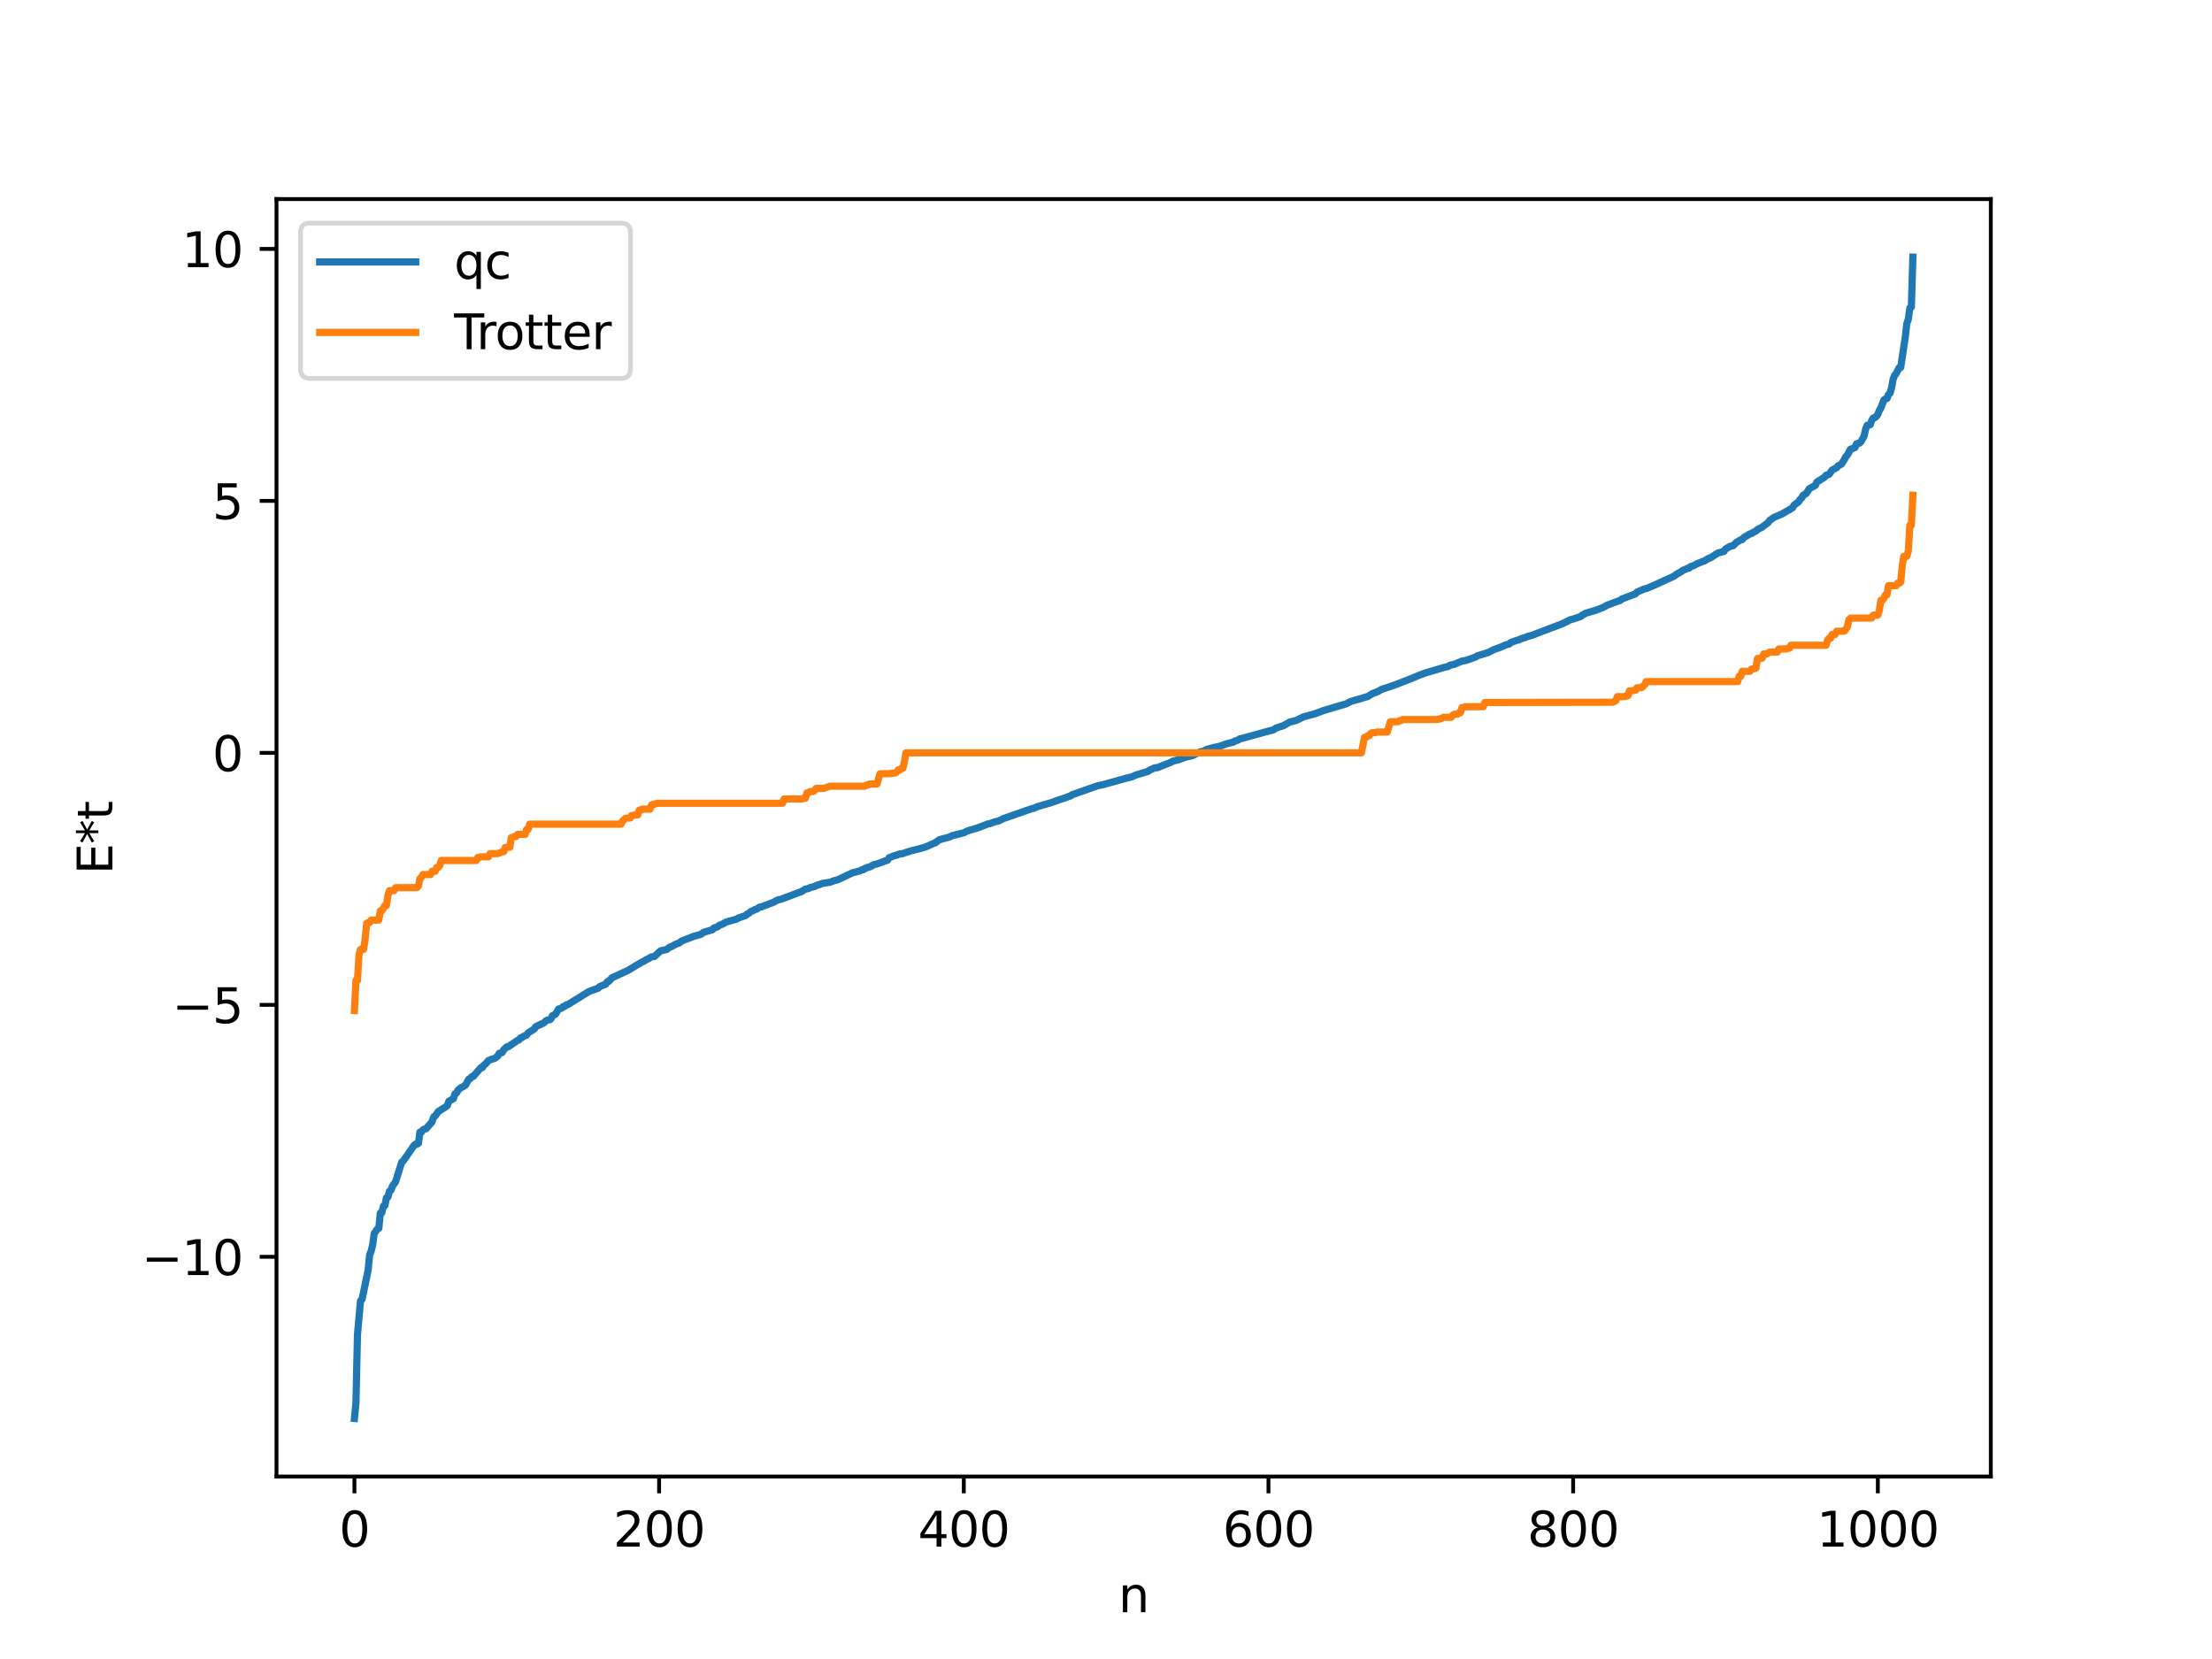 <?xml version="1.0" encoding="utf-8" standalone="no"?>
<!DOCTYPE svg PUBLIC "-//W3C//DTD SVG 1.1//EN"
  "http://www.w3.org/Graphics/SVG/1.1/DTD/svg11.dtd">
<svg xmlns:xlink="http://www.w3.org/1999/xlink" width="460.8pt" height="345.6pt" viewBox="0 0 460.8 345.6" xmlns="http://www.w3.org/2000/svg" version="1.1">
 <defs>
  <style type="text/css">*{stroke-linejoin: round; stroke-linecap: butt}</style>
 </defs>
 <g id="figure_1">
  <g id="patch_1">
   <path d="M 0 345.6 
L 460.8 345.6 
L 460.8 0 
L 0 0 
z
" style="fill: #ffffff"/>
  </g>
  <g id="axes_1">
   <g id="patch_2">
    <path d="M 57.6 307.584 
L 414.72 307.584 
L 414.72 41.472 
L 57.6 41.472 
z
" style="fill: #ffffff"/>
   </g>
   <g id="matplotlib.axis_1">
    <g id="xtick_1">
     <g id="line2d_1">
      <defs>
       <path id="m843dc18464" d="M 0 0 
L 0 3.5 
" style="stroke: #000000; stroke-width: 0.8"/>
      </defs>
      <g>
       <use xlink:href="#m843dc18464" x="73.833" y="307.584" style="stroke: #000000; stroke-width: 0.8"/>
      </g>
     </g>
     <g id="text_1">
      <!-- 0 -->
      <g transform="translate(70.651 322.182) scale(0.1 -0.1)">
       <defs>
        <path id="DejaVuSans-30" d="M 2034 4250 
Q 1547 4250 1301 3770 
Q 1056 3291 1056 2328 
Q 1056 1369 1301 889 
Q 1547 409 2034 409 
Q 2525 409 2770 889 
Q 3016 1369 3016 2328 
Q 3016 3291 2770 3770 
Q 2525 4250 2034 4250 
z
M 2034 4750 
Q 2819 4750 3233 4129 
Q 3647 3509 3647 2328 
Q 3647 1150 3233 529 
Q 2819 -91 2034 -91 
Q 1250 -91 836 529 
Q 422 1150 422 2328 
Q 422 3509 836 4129 
Q 1250 4750 2034 4750 
z
" transform="scale(0.016)"/>
       </defs>
       <use xlink:href="#DejaVuSans-30"/>
      </g>
     </g>
    </g>
    <g id="xtick_2">
     <g id="line2d_2">
      <g>
       <use xlink:href="#m843dc18464" x="137.304" y="307.584" style="stroke: #000000; stroke-width: 0.8"/>
      </g>
     </g>
     <g id="text_2">
      <!-- 200 -->
      <g transform="translate(127.76 322.182) scale(0.1 -0.1)">
       <defs>
        <path id="DejaVuSans-32" d="M 1228 531 
L 3431 531 
L 3431 0 
L 469 0 
L 469 531 
Q 828 903 1448 1529 
Q 2069 2156 2228 2338 
Q 2531 2678 2651 2914 
Q 2772 3150 2772 3378 
Q 2772 3750 2511 3984 
Q 2250 4219 1831 4219 
Q 1534 4219 1204 4116 
Q 875 4013 500 3803 
L 500 4441 
Q 881 4594 1212 4672 
Q 1544 4750 1819 4750 
Q 2544 4750 2975 4387 
Q 3406 4025 3406 3419 
Q 3406 3131 3298 2873 
Q 3191 2616 2906 2266 
Q 2828 2175 2409 1742 
Q 1991 1309 1228 531 
z
" transform="scale(0.016)"/>
       </defs>
       <use xlink:href="#DejaVuSans-32"/>
       <use xlink:href="#DejaVuSans-30" x="63.623"/>
       <use xlink:href="#DejaVuSans-30" x="127.246"/>
      </g>
     </g>
    </g>
    <g id="xtick_3">
     <g id="line2d_3">
      <g>
       <use xlink:href="#m843dc18464" x="200.775" y="307.584" style="stroke: #000000; stroke-width: 0.8"/>
      </g>
     </g>
     <g id="text_3">
      <!-- 400 -->
      <g transform="translate(191.231 322.182) scale(0.1 -0.1)">
       <defs>
        <path id="DejaVuSans-34" d="M 2419 4116 
L 825 1625 
L 2419 1625 
L 2419 4116 
z
M 2253 4666 
L 3047 4666 
L 3047 1625 
L 3713 1625 
L 3713 1100 
L 3047 1100 
L 3047 0 
L 2419 0 
L 2419 1100 
L 313 1100 
L 313 1709 
L 2253 4666 
z
" transform="scale(0.016)"/>
       </defs>
       <use xlink:href="#DejaVuSans-34"/>
       <use xlink:href="#DejaVuSans-30" x="63.623"/>
       <use xlink:href="#DejaVuSans-30" x="127.246"/>
      </g>
     </g>
    </g>
    <g id="xtick_4">
     <g id="line2d_4">
      <g>
       <use xlink:href="#m843dc18464" x="264.246" y="307.584" style="stroke: #000000; stroke-width: 0.8"/>
      </g>
     </g>
     <g id="text_4">
      <!-- 600 -->
      <g transform="translate(254.702 322.182) scale(0.1 -0.1)">
       <defs>
        <path id="DejaVuSans-36" d="M 2113 2584 
Q 1688 2584 1439 2293 
Q 1191 2003 1191 1497 
Q 1191 994 1439 701 
Q 1688 409 2113 409 
Q 2538 409 2786 701 
Q 3034 994 3034 1497 
Q 3034 2003 2786 2293 
Q 2538 2584 2113 2584 
z
M 3366 4563 
L 3366 3988 
Q 3128 4100 2886 4159 
Q 2644 4219 2406 4219 
Q 1781 4219 1451 3797 
Q 1122 3375 1075 2522 
Q 1259 2794 1537 2939 
Q 1816 3084 2150 3084 
Q 2853 3084 3261 2657 
Q 3669 2231 3669 1497 
Q 3669 778 3244 343 
Q 2819 -91 2113 -91 
Q 1303 -91 875 529 
Q 447 1150 447 2328 
Q 447 3434 972 4092 
Q 1497 4750 2381 4750 
Q 2619 4750 2861 4703 
Q 3103 4656 3366 4563 
z
" transform="scale(0.016)"/>
       </defs>
       <use xlink:href="#DejaVuSans-36"/>
       <use xlink:href="#DejaVuSans-30" x="63.623"/>
       <use xlink:href="#DejaVuSans-30" x="127.246"/>
      </g>
     </g>
    </g>
    <g id="xtick_5">
     <g id="line2d_5">
      <g>
       <use xlink:href="#m843dc18464" x="327.717" y="307.584" style="stroke: #000000; stroke-width: 0.8"/>
      </g>
     </g>
     <g id="text_5">
      <!-- 800 -->
      <g transform="translate(318.173 322.182) scale(0.1 -0.1)">
       <defs>
        <path id="DejaVuSans-38" d="M 2034 2216 
Q 1584 2216 1326 1975 
Q 1069 1734 1069 1313 
Q 1069 891 1326 650 
Q 1584 409 2034 409 
Q 2484 409 2743 651 
Q 3003 894 3003 1313 
Q 3003 1734 2745 1975 
Q 2488 2216 2034 2216 
z
M 1403 2484 
Q 997 2584 770 2862 
Q 544 3141 544 3541 
Q 544 4100 942 4425 
Q 1341 4750 2034 4750 
Q 2731 4750 3128 4425 
Q 3525 4100 3525 3541 
Q 3525 3141 3298 2862 
Q 3072 2584 2669 2484 
Q 3125 2378 3379 2068 
Q 3634 1759 3634 1313 
Q 3634 634 3220 271 
Q 2806 -91 2034 -91 
Q 1263 -91 848 271 
Q 434 634 434 1313 
Q 434 1759 690 2068 
Q 947 2378 1403 2484 
z
M 1172 3481 
Q 1172 3119 1398 2916 
Q 1625 2713 2034 2713 
Q 2441 2713 2670 2916 
Q 2900 3119 2900 3481 
Q 2900 3844 2670 4047 
Q 2441 4250 2034 4250 
Q 1625 4250 1398 4047 
Q 1172 3844 1172 3481 
z
" transform="scale(0.016)"/>
       </defs>
       <use xlink:href="#DejaVuSans-38"/>
       <use xlink:href="#DejaVuSans-30" x="63.623"/>
       <use xlink:href="#DejaVuSans-30" x="127.246"/>
      </g>
     </g>
    </g>
    <g id="xtick_6">
     <g id="line2d_6">
      <g>
       <use xlink:href="#m843dc18464" x="391.188" y="307.584" style="stroke: #000000; stroke-width: 0.8"/>
      </g>
     </g>
     <g id="text_6">
      <!-- 1000 -->
      <g transform="translate(378.463 322.182) scale(0.1 -0.1)">
       <defs>
        <path id="DejaVuSans-31" d="M 794 531 
L 1825 531 
L 1825 4091 
L 703 3866 
L 703 4441 
L 1819 4666 
L 2450 4666 
L 2450 531 
L 3481 531 
L 3481 0 
L 794 0 
L 794 531 
z
" transform="scale(0.016)"/>
       </defs>
       <use xlink:href="#DejaVuSans-31"/>
       <use xlink:href="#DejaVuSans-30" x="63.623"/>
       <use xlink:href="#DejaVuSans-30" x="127.246"/>
       <use xlink:href="#DejaVuSans-30" x="190.869"/>
      </g>
     </g>
    </g>
    <g id="text_7">
     <!-- n -->
     <g transform="translate(232.991 335.861) scale(0.1 -0.1)">
      <defs>
       <path id="DejaVuSans-6e" d="M 3513 2113 
L 3513 0 
L 2938 0 
L 2938 2094 
Q 2938 2591 2744 2837 
Q 2550 3084 2163 3084 
Q 1697 3084 1428 2787 
Q 1159 2491 1159 1978 
L 1159 0 
L 581 0 
L 581 3500 
L 1159 3500 
L 1159 2956 
Q 1366 3272 1645 3428 
Q 1925 3584 2291 3584 
Q 2894 3584 3203 3211 
Q 3513 2838 3513 2113 
z
" transform="scale(0.016)"/>
      </defs>
      <use xlink:href="#DejaVuSans-6e"/>
     </g>
    </g>
   </g>
   <g id="matplotlib.axis_2">
    <g id="ytick_1">
     <g id="line2d_7">
      <defs>
       <path id="m2c5422c7de" d="M 0 0 
L -3.5 0 
" style="stroke: #000000; stroke-width: 0.8"/>
      </defs>
      <g>
       <use xlink:href="#m2c5422c7de" x="57.6" y="261.818" style="stroke: #000000; stroke-width: 0.8"/>
      </g>
     </g>
     <g id="text_8">
      <!-- −10 -->
      <g transform="translate(29.495 265.617) scale(0.1 -0.1)">
       <defs>
        <path id="DejaVuSans-2212" d="M 678 2272 
L 4684 2272 
L 4684 1741 
L 678 1741 
L 678 2272 
z
" transform="scale(0.016)"/>
       </defs>
       <use xlink:href="#DejaVuSans-2212"/>
       <use xlink:href="#DejaVuSans-31" x="83.789"/>
       <use xlink:href="#DejaVuSans-30" x="147.412"/>
      </g>
     </g>
    </g>
    <g id="ytick_2">
     <g id="line2d_8">
      <g>
       <use xlink:href="#m2c5422c7de" x="57.6" y="209.327" style="stroke: #000000; stroke-width: 0.8"/>
      </g>
     </g>
     <g id="text_9">
      <!-- −5 -->
      <g transform="translate(35.858 213.127) scale(0.1 -0.1)">
       <defs>
        <path id="DejaVuSans-35" d="M 691 4666 
L 3169 4666 
L 3169 4134 
L 1269 4134 
L 1269 2991 
Q 1406 3038 1543 3061 
Q 1681 3084 1819 3084 
Q 2600 3084 3056 2656 
Q 3513 2228 3513 1497 
Q 3513 744 3044 326 
Q 2575 -91 1722 -91 
Q 1428 -91 1123 -41 
Q 819 9 494 109 
L 494 744 
Q 775 591 1075 516 
Q 1375 441 1709 441 
Q 2250 441 2565 725 
Q 2881 1009 2881 1497 
Q 2881 1984 2565 2268 
Q 2250 2553 1709 2553 
Q 1456 2553 1204 2497 
Q 953 2441 691 2322 
L 691 4666 
z
" transform="scale(0.016)"/>
       </defs>
       <use xlink:href="#DejaVuSans-2212"/>
       <use xlink:href="#DejaVuSans-35" x="83.789"/>
      </g>
     </g>
    </g>
    <g id="ytick_3">
     <g id="line2d_9">
      <g>
       <use xlink:href="#m2c5422c7de" x="57.6" y="156.837" style="stroke: #000000; stroke-width: 0.8"/>
      </g>
     </g>
     <g id="text_10">
      <!-- 0 -->
      <g transform="translate(44.237 160.636) scale(0.1 -0.1)">
       <use xlink:href="#DejaVuSans-30"/>
      </g>
     </g>
    </g>
    <g id="ytick_4">
     <g id="line2d_10">
      <g>
       <use xlink:href="#m2c5422c7de" x="57.6" y="104.346" style="stroke: #000000; stroke-width: 0.8"/>
      </g>
     </g>
     <g id="text_11">
      <!-- 5 -->
      <g transform="translate(44.237 108.146) scale(0.1 -0.1)">
       <use xlink:href="#DejaVuSans-35"/>
      </g>
     </g>
    </g>
    <g id="ytick_5">
     <g id="line2d_11">
      <g>
       <use xlink:href="#m2c5422c7de" x="57.6" y="51.856" style="stroke: #000000; stroke-width: 0.8"/>
      </g>
     </g>
     <g id="text_12">
      <!-- 10 -->
      <g transform="translate(37.875 55.655) scale(0.1 -0.1)">
       <use xlink:href="#DejaVuSans-31"/>
       <use xlink:href="#DejaVuSans-30" x="63.623"/>
      </g>
     </g>
    </g>
    <g id="text_13">
     <!-- E*t -->
     <g transform="translate(23.416 182.148) rotate(-90) scale(0.1 -0.1)">
      <defs>
       <path id="DejaVuSans-45" d="M 628 4666 
L 3578 4666 
L 3578 4134 
L 1259 4134 
L 1259 2753 
L 3481 2753 
L 3481 2222 
L 1259 2222 
L 1259 531 
L 3634 531 
L 3634 0 
L 628 0 
L 628 4666 
z
" transform="scale(0.016)"/>
       <path id="DejaVuSans-2a" d="M 3009 3897 
L 1888 3291 
L 3009 2681 
L 2828 2375 
L 1778 3009 
L 1778 1831 
L 1422 1831 
L 1422 3009 
L 372 2375 
L 191 2681 
L 1313 3291 
L 191 3897 
L 372 4206 
L 1422 3572 
L 1422 4750 
L 1778 4750 
L 1778 3572 
L 2828 4206 
L 3009 3897 
z
" transform="scale(0.016)"/>
       <path id="DejaVuSans-74" d="M 1172 4494 
L 1172 3500 
L 2356 3500 
L 2356 3053 
L 1172 3053 
L 1172 1153 
Q 1172 725 1289 603 
Q 1406 481 1766 481 
L 2356 481 
L 2356 0 
L 1766 0 
Q 1100 0 847 248 
Q 594 497 594 1153 
L 594 3053 
L 172 3053 
L 172 3500 
L 594 3500 
L 594 4494 
L 1172 4494 
z
" transform="scale(0.016)"/>
      </defs>
      <use xlink:href="#DejaVuSans-45"/>
      <use xlink:href="#DejaVuSans-2a" x="63.184"/>
      <use xlink:href="#DejaVuSans-74" x="113.184"/>
     </g>
    </g>
   </g>
   <g id="line2d_12">
    <path d="M 73.833 295.488 
L 74.15 292.266 
L 74.467 278.045 
L 75.102 270.988 
L 75.42 270.677 
L 76.689 264.576 
L 77.006 261.371 
L 77.324 260.612 
L 77.641 259.278 
L 77.958 256.949 
L 78.593 256.055 
L 78.91 255.89 
L 79.228 252.721 
L 79.545 252.639 
L 79.862 251.283 
L 80.18 251.145 
L 80.497 249.521 
L 80.815 249.369 
L 81.132 248.164 
L 81.449 247.924 
L 81.767 247.082 
L 82.401 246.202 
L 83.671 242.118 
L 83.988 241.872 
L 85.258 240.043 
L 86.21 238.661 
L 86.527 238.381 
L 86.844 238.362 
L 87.162 238.16 
L 87.479 235.844 
L 87.796 235.82 
L 88.114 235.367 
L 88.431 235.191 
L 88.748 235.152 
L 90.018 233.671 
L 90.335 232.701 
L 90.653 232.479 
L 91.287 231.567 
L 92.874 230.561 
L 93.191 230.278 
L 93.509 229.395 
L 94.461 228.88 
L 94.778 227.872 
L 95.096 227.697 
L 95.413 227.104 
L 96.048 226.556 
L 96.365 226.443 
L 97 226.014 
L 97.634 224.819 
L 97.952 224.693 
L 98.269 224.301 
L 98.586 224.237 
L 100.173 222.42 
L 100.491 222.394 
L 100.808 221.896 
L 101.125 221.668 
L 101.76 220.938 
L 102.395 220.668 
L 103.029 220.494 
L 103.664 220.041 
L 103.981 219.426 
L 104.616 219.269 
L 104.934 218.687 
L 105.568 218.086 
L 105.886 218.051 
L 107.79 216.753 
L 108.107 216.628 
L 108.424 216.221 
L 108.742 216.155 
L 109.059 215.868 
L 109.694 215.654 
L 110.011 215.173 
L 111.281 214.378 
L 111.598 213.882 
L 112.867 213.273 
L 113.185 213.162 
L 113.82 212.606 
L 114.137 212.458 
L 114.454 212.452 
L 114.772 212.234 
L 115.089 211.58 
L 115.724 211.284 
L 116.358 210.192 
L 116.993 210.037 
L 117.31 209.679 
L 117.628 209.64 
L 117.945 209.336 
L 118.262 209.296 
L 122.705 206.539 
L 124.61 205.856 
L 124.927 205.518 
L 126.196 205.017 
L 126.514 204.512 
L 126.831 204.422 
L 127.466 203.702 
L 130.957 202.085 
L 132.543 201.099 
L 135.717 199.334 
L 136.352 199.236 
L 136.986 198.638 
L 137.621 198.067 
L 138.891 197.796 
L 139.525 197.28 
L 139.843 197.214 
L 140.795 196.687 
L 141.429 196.462 
L 142.064 196.001 
L 144.603 195.028 
L 145.872 194.677 
L 146.19 194.537 
L 146.507 194.249 
L 147.459 193.955 
L 148.411 193.687 
L 148.729 193.311 
L 149.363 193.117 
L 149.998 192.676 
L 150.315 192.603 
L 151.267 192.085 
L 153.489 191.458 
L 153.806 191.238 
L 155.076 190.809 
L 155.393 190.667 
L 155.71 190.372 
L 156.028 190.248 
L 156.345 189.92 
L 156.98 189.653 
L 157.297 189.445 
L 157.615 189.399 
L 158.249 188.957 
L 158.567 188.946 
L 159.201 188.689 
L 161.105 187.967 
L 162.058 187.464 
L 162.692 187.337 
L 166.5 185.89 
L 166.818 185.825 
L 167.77 185.219 
L 168.405 185.103 
L 168.722 184.905 
L 169.674 184.684 
L 170.309 184.367 
L 170.626 184.317 
L 171.261 184.044 
L 172.848 183.8 
L 173.8 183.456 
L 174.434 183.297 
L 175.069 183.018 
L 177.608 181.806 
L 179.195 181.419 
L 179.512 181.207 
L 179.829 181.18 
L 180.147 180.926 
L 180.464 180.858 
L 180.781 180.653 
L 181.099 180.635 
L 181.734 180.315 
L 182.051 180.108 
L 182.686 179.983 
L 184.272 179.397 
L 184.907 179.183 
L 185.224 178.671 
L 186.494 178.195 
L 186.811 178.158 
L 187.129 177.967 
L 188.081 177.807 
L 188.715 177.585 
L 189.667 177.272 
L 190.937 176.965 
L 192.841 176.439 
L 194.428 175.716 
L 194.745 175.625 
L 195.697 174.928 
L 197.919 174.327 
L 198.236 174.114 
L 200.775 173.482 
L 201.41 173.159 
L 202.044 172.94 
L 203.631 172.478 
L 205.853 171.623 
L 206.17 171.597 
L 207.122 171.231 
L 208.074 171.007 
L 209.026 170.526 
L 214.421 168.636 
L 215.056 168.42 
L 215.373 168.384 
L 216.008 168.068 
L 217.912 167.516 
L 218.864 167.248 
L 220.768 166.566 
L 221.72 166.27 
L 222.672 165.896 
L 222.99 165.824 
L 223.307 165.573 
L 228.067 163.895 
L 228.702 163.685 
L 229.654 163.492 
L 234.415 162.171 
L 236.001 161.762 
L 236.319 161.568 
L 236.953 161.347 
L 237.905 161.07 
L 239.175 160.693 
L 239.492 160.411 
L 239.81 160.311 
L 240.444 159.983 
L 241.079 159.925 
L 243.935 158.798 
L 244.253 158.581 
L 245.522 158.266 
L 247.109 157.69 
L 248.378 157.424 
L 249.965 156.638 
L 250.917 156.418 
L 251.234 156.159 
L 252.821 155.722 
L 254.091 155.459 
L 254.725 155.238 
L 255.36 154.992 
L 256.947 154.586 
L 257.264 154.367 
L 257.899 154.18 
L 258.216 153.941 
L 259.168 153.7 
L 264.563 152.215 
L 265.198 152.077 
L 265.833 151.666 
L 267.42 151.138 
L 268.689 150.408 
L 269.958 150.1 
L 271.545 149.334 
L 273.767 148.741 
L 275.671 148.03 
L 280.431 146.617 
L 281.383 146.127 
L 282.653 145.759 
L 283.287 145.597 
L 284.557 145.179 
L 284.874 145.139 
L 285.826 144.526 
L 287.096 144.028 
L 287.73 143.645 
L 290.586 142.681 
L 294.077 141.326 
L 295.664 140.65 
L 296.934 140.187 
L 299.79 139.347 
L 300.742 139.056 
L 301.694 138.839 
L 302.011 138.597 
L 302.963 138.384 
L 304.55 137.726 
L 305.502 137.552 
L 307.089 136.973 
L 307.406 136.871 
L 307.724 136.632 
L 309.945 135.956 
L 311.215 135.312 
L 312.484 134.872 
L 313.753 134.311 
L 314.388 134.171 
L 314.705 133.859 
L 315.975 133.389 
L 316.292 133.346 
L 316.927 133.04 
L 317.879 132.766 
L 318.196 132.584 
L 318.831 132.434 
L 319.466 132.239 
L 320.1 131.97 
L 325.496 129.922 
L 327.082 129.117 
L 327.717 128.958 
L 329.304 128.428 
L 329.621 128.125 
L 329.939 128.024 
L 330.256 127.773 
L 332.477 127.115 
L 334.064 126.499 
L 334.699 126.112 
L 335.334 125.87 
L 336.603 125.39 
L 337.555 125.061 
L 337.872 124.781 
L 340.729 123.693 
L 341.046 123.329 
L 342.633 122.649 
L 342.95 122.618 
L 344.22 122.084 
L 348.662 120.064 
L 349.297 119.599 
L 350.249 119.069 
L 350.567 118.804 
L 351.201 118.555 
L 351.519 118.393 
L 351.836 118.366 
L 352.153 118.041 
L 352.788 117.831 
L 353.423 117.492 
L 354.692 116.959 
L 355.01 116.889 
L 355.962 116.294 
L 356.279 116.237 
L 357.866 115.201 
L 359.135 114.874 
L 359.453 114.38 
L 360.405 113.802 
L 361.039 113.68 
L 361.674 113.03 
L 362.626 112.448 
L 362.943 112.404 
L 363.261 111.982 
L 364.53 111.217 
L 364.848 111.154 
L 365.482 110.748 
L 365.8 110.643 
L 366.117 110.302 
L 367.069 109.828 
L 367.704 109.337 
L 368.339 108.864 
L 368.656 108.402 
L 369.608 107.755 
L 371.195 107.078 
L 373.416 105.796 
L 373.734 105.222 
L 374.686 104.538 
L 375.003 104.004 
L 375.32 103.749 
L 375.638 103.153 
L 376.272 102.811 
L 376.907 101.806 
L 378.177 101.096 
L 378.494 100.417 
L 380.081 99.412 
L 380.398 99.008 
L 381.033 98.819 
L 381.667 97.919 
L 382.62 97.417 
L 382.937 97.013 
L 383.572 96.711 
L 384.206 95.747 
L 384.524 95.091 
L 384.841 94.819 
L 385.476 93.593 
L 386.428 93.236 
L 386.745 92.455 
L 387.38 92.294 
L 387.697 91.991 
L 388.332 90.829 
L 388.649 89.364 
L 388.967 88.591 
L 389.601 88.473 
L 389.919 87.58 
L 390.236 87.069 
L 390.553 87.01 
L 390.871 86.761 
L 391.188 86.313 
L 391.505 85.497 
L 391.823 84.992 
L 392.458 83.308 
L 392.775 83.081 
L 393.092 83.015 
L 393.41 82.188 
L 393.727 81.906 
L 394.044 80.795 
L 394.362 79.045 
L 394.679 78.186 
L 394.996 77.84 
L 395.631 76.6 
L 395.948 76.559 
L 396.9 70.235 
L 397.218 67.429 
L 397.535 66.506 
L 397.853 64.173 
L 398.17 63.955 
L 398.487 53.568 
L 398.487 53.568 
" clip-path="url(#p86b527286e)" style="fill: none; stroke: #1f77b4; stroke-width: 1.5; stroke-linecap: square"/>
   </g>
   <g id="line2d_13">
    <path d="M 73.833 210.507 
L 74.15 204.245 
L 74.467 204.245 
L 74.785 198.891 
L 75.102 197.779 
L 75.737 197.779 
L 76.054 195.776 
L 76.372 192.395 
L 76.689 192.187 
L 77.006 192.187 
L 77.324 191.664 
L 78.91 191.664 
L 79.228 189.757 
L 79.545 189.757 
L 80.18 188.639 
L 80.497 188.639 
L 80.815 186.53 
L 81.132 185.537 
L 82.084 185.52 
L 82.401 184.932 
L 86.844 184.899 
L 87.162 184.577 
L 87.479 183.049 
L 87.796 182.711 
L 88.114 182.182 
L 89.7 182.182 
L 90.018 181.505 
L 90.653 181.505 
L 90.97 180.72 
L 91.287 180.72 
L 91.605 180.311 
L 91.922 179.258 
L 99.221 179.258 
L 99.539 178.631 
L 99.856 178.631 
L 100.173 178.483 
L 101.76 178.483 
L 102.077 177.833 
L 103.664 177.833 
L 104.616 177.433 
L 104.934 177.433 
L 105.251 176.542 
L 106.203 176.497 
L 106.52 174.485 
L 107.155 174.286 
L 107.472 174.286 
L 107.79 173.823 
L 109.377 173.823 
L 109.694 172.807 
L 110.011 172.807 
L 110.329 171.683 
L 129.37 171.683 
L 129.687 171.045 
L 130.322 170.445 
L 131.274 170.407 
L 131.591 169.885 
L 131.909 169.885 
L 132.226 169.765 
L 132.861 169.765 
L 133.178 168.76 
L 133.496 168.76 
L 133.813 168.55 
L 135.4 168.55 
L 135.717 167.693 
L 136.986 167.335 
L 163.01 167.335 
L 163.327 166.445 
L 167.135 166.445 
L 167.453 166.283 
L 167.77 166.283 
L 168.087 165.182 
L 168.405 165.182 
L 168.722 164.888 
L 169.357 164.888 
L 169.674 164.699 
L 169.991 164.244 
L 171.578 164.244 
L 172.848 163.788 
L 180.147 163.788 
L 180.464 163.554 
L 180.781 163.554 
L 181.099 163.325 
L 182.686 163.325 
L 183.32 161.185 
L 185.542 161.166 
L 185.859 161.042 
L 186.494 161.042 
L 186.811 160.854 
L 187.129 160.384 
L 187.446 160.384 
L 187.763 160.065 
L 188.081 160.065 
L 188.398 158.734 
L 188.715 156.837 
L 283.605 156.837 
L 284.239 153.609 
L 284.557 153.609 
L 284.874 153.29 
L 285.191 153.29 
L 285.509 152.82 
L 285.826 152.632 
L 286.461 152.632 
L 286.778 152.508 
L 289 152.489 
L 289.634 150.349 
L 291.221 150.349 
L 291.539 150.119 
L 291.856 150.119 
L 292.173 149.886 
L 299.472 149.886 
L 299.79 149.75 
L 300.107 149.75 
L 300.742 149.429 
L 302.329 149.429 
L 302.646 148.975 
L 302.963 148.786 
L 303.598 148.786 
L 303.915 148.492 
L 304.233 148.492 
L 304.55 147.391 
L 304.867 147.391 
L 305.185 147.228 
L 308.993 147.228 
L 309.31 146.339 
L 335.968 146.29 
L 336.603 145.981 
L 336.92 145.124 
L 338.507 145.124 
L 338.824 144.913 
L 339.142 144.913 
L 339.459 143.908 
L 340.094 143.908 
L 340.411 143.789 
L 340.729 143.789 
L 341.046 143.267 
L 341.998 143.229 
L 342.633 142.629 
L 342.95 141.99 
L 361.991 141.99 
L 362.309 140.867 
L 362.626 140.867 
L 362.943 139.851 
L 364.53 139.851 
L 364.848 139.387 
L 365.482 139.308 
L 365.8 139.189 
L 366.117 137.177 
L 367.069 137.132 
L 367.386 136.241 
L 368.021 136.241 
L 368.656 135.841 
L 370.243 135.841 
L 370.56 135.191 
L 372.147 135.191 
L 372.464 135.042 
L 372.781 135.042 
L 373.099 134.415 
L 380.398 134.415 
L 380.715 133.363 
L 381.033 132.954 
L 381.35 132.954 
L 381.667 132.168 
L 382.302 132.168 
L 382.62 131.492 
L 384.206 131.492 
L 384.841 130.625 
L 385.158 129.097 
L 385.476 128.775 
L 389.919 128.742 
L 390.236 128.154 
L 391.188 128.137 
L 391.505 127.144 
L 391.823 125.034 
L 392.14 125.034 
L 392.458 124.608 
L 392.775 123.917 
L 393.092 123.917 
L 393.41 122.01 
L 394.996 122.01 
L 395.314 121.486 
L 395.631 121.486 
L 395.948 121.279 
L 396.266 117.898 
L 396.583 115.895 
L 397.218 115.895 
L 397.535 114.783 
L 397.853 109.429 
L 398.17 109.429 
L 398.487 103.166 
L 398.487 103.166 
" clip-path="url(#p86b527286e)" style="fill: none; stroke: #ff7f0e; stroke-width: 1.5; stroke-linecap: square"/>
   </g>
   <g id="patch_3">
    <path d="M 57.6 307.584 
L 57.6 41.472 
" style="fill: none; stroke: #000000; stroke-width: 0.8; stroke-linejoin: miter; stroke-linecap: square"/>
   </g>
   <g id="patch_4">
    <path d="M 414.72 307.584 
L 414.72 41.472 
" style="fill: none; stroke: #000000; stroke-width: 0.8; stroke-linejoin: miter; stroke-linecap: square"/>
   </g>
   <g id="patch_5">
    <path d="M 57.6 307.584 
L 414.72 307.584 
" style="fill: none; stroke: #000000; stroke-width: 0.8; stroke-linejoin: miter; stroke-linecap: square"/>
   </g>
   <g id="patch_6">
    <path d="M 57.6 41.472 
L 414.72 41.472 
" style="fill: none; stroke: #000000; stroke-width: 0.8; stroke-linejoin: miter; stroke-linecap: square"/>
   </g>
   <g id="legend_1">
    <g id="patch_7">
     <path d="M 64.6 78.828 
L 129.342 78.828 
Q 131.342 78.828 131.342 76.828 
L 131.342 48.472 
Q 131.342 46.472 129.342 46.472 
L 64.6 46.472 
Q 62.6 46.472 62.6 48.472 
L 62.6 76.828 
Q 62.6 78.828 64.6 78.828 
z
" style="fill: #ffffff; opacity: 0.8; stroke: #cccccc; stroke-linejoin: miter"/>
    </g>
    <g id="line2d_14">
     <path d="M 66.6 54.57 
L 76.6 54.57 
L 86.6 54.57 
" style="fill: none; stroke: #1f77b4; stroke-width: 1.5; stroke-linecap: square"/>
    </g>
    <g id="text_14">
     <!-- qc -->
     <g transform="translate(94.6 58.07) scale(0.1 -0.1)">
      <defs>
       <path id="DejaVuSans-71" d="M 947 1747 
Q 947 1113 1208 752 
Q 1469 391 1925 391 
Q 2381 391 2643 752 
Q 2906 1113 2906 1747 
Q 2906 2381 2643 2742 
Q 2381 3103 1925 3103 
Q 1469 3103 1208 2742 
Q 947 2381 947 1747 
z
M 2906 525 
Q 2725 213 2448 61 
Q 2172 -91 1784 -91 
Q 1150 -91 751 415 
Q 353 922 353 1747 
Q 353 2572 751 3078 
Q 1150 3584 1784 3584 
Q 2172 3584 2448 3432 
Q 2725 3281 2906 2969 
L 2906 3500 
L 3481 3500 
L 3481 -1331 
L 2906 -1331 
L 2906 525 
z
" transform="scale(0.016)"/>
       <path id="DejaVuSans-63" d="M 3122 3366 
L 3122 2828 
Q 2878 2963 2633 3030 
Q 2388 3097 2138 3097 
Q 1578 3097 1268 2742 
Q 959 2388 959 1747 
Q 959 1106 1268 751 
Q 1578 397 2138 397 
Q 2388 397 2633 464 
Q 2878 531 3122 666 
L 3122 134 
Q 2881 22 2623 -34 
Q 2366 -91 2075 -91 
Q 1284 -91 818 406 
Q 353 903 353 1747 
Q 353 2603 823 3093 
Q 1294 3584 2113 3584 
Q 2378 3584 2631 3529 
Q 2884 3475 3122 3366 
z
" transform="scale(0.016)"/>
      </defs>
      <use xlink:href="#DejaVuSans-71"/>
      <use xlink:href="#DejaVuSans-63" x="63.477"/>
     </g>
    </g>
    <g id="line2d_15">
     <path d="M 66.6 69.249 
L 76.6 69.249 
L 86.6 69.249 
" style="fill: none; stroke: #ff7f0e; stroke-width: 1.5; stroke-linecap: square"/>
    </g>
    <g id="text_15">
     <!-- Trotter -->
     <g transform="translate(94.6 72.749) scale(0.1 -0.1)">
      <defs>
       <path id="DejaVuSans-54" d="M -19 4666 
L 3928 4666 
L 3928 4134 
L 2272 4134 
L 2272 0 
L 1638 0 
L 1638 4134 
L -19 4134 
L -19 4666 
z
" transform="scale(0.016)"/>
       <path id="DejaVuSans-72" d="M 2631 2963 
Q 2534 3019 2420 3045 
Q 2306 3072 2169 3072 
Q 1681 3072 1420 2755 
Q 1159 2438 1159 1844 
L 1159 0 
L 581 0 
L 581 3500 
L 1159 3500 
L 1159 2956 
Q 1341 3275 1631 3429 
Q 1922 3584 2338 3584 
Q 2397 3584 2469 3576 
Q 2541 3569 2628 3553 
L 2631 2963 
z
" transform="scale(0.016)"/>
       <path id="DejaVuSans-6f" d="M 1959 3097 
Q 1497 3097 1228 2736 
Q 959 2375 959 1747 
Q 959 1119 1226 758 
Q 1494 397 1959 397 
Q 2419 397 2687 759 
Q 2956 1122 2956 1747 
Q 2956 2369 2687 2733 
Q 2419 3097 1959 3097 
z
M 1959 3584 
Q 2709 3584 3137 3096 
Q 3566 2609 3566 1747 
Q 3566 888 3137 398 
Q 2709 -91 1959 -91 
Q 1206 -91 779 398 
Q 353 888 353 1747 
Q 353 2609 779 3096 
Q 1206 3584 1959 3584 
z
" transform="scale(0.016)"/>
       <path id="DejaVuSans-65" d="M 3597 1894 
L 3597 1613 
L 953 1613 
Q 991 1019 1311 708 
Q 1631 397 2203 397 
Q 2534 397 2845 478 
Q 3156 559 3463 722 
L 3463 178 
Q 3153 47 2828 -22 
Q 2503 -91 2169 -91 
Q 1331 -91 842 396 
Q 353 884 353 1716 
Q 353 2575 817 3079 
Q 1281 3584 2069 3584 
Q 2775 3584 3186 3129 
Q 3597 2675 3597 1894 
z
M 3022 2063 
Q 3016 2534 2758 2815 
Q 2500 3097 2075 3097 
Q 1594 3097 1305 2825 
Q 1016 2553 972 2059 
L 3022 2063 
z
" transform="scale(0.016)"/>
      </defs>
      <use xlink:href="#DejaVuSans-54"/>
      <use xlink:href="#DejaVuSans-72" x="46.334"/>
      <use xlink:href="#DejaVuSans-6f" x="85.197"/>
      <use xlink:href="#DejaVuSans-74" x="146.379"/>
      <use xlink:href="#DejaVuSans-74" x="185.588"/>
      <use xlink:href="#DejaVuSans-65" x="224.797"/>
      <use xlink:href="#DejaVuSans-72" x="286.32"/>
     </g>
    </g>
   </g>
  </g>
 </g>
 <defs>
  <clipPath id="p86b527286e">
   <rect x="57.6" y="41.472" width="357.12" height="266.112"/>
  </clipPath>
 </defs>
</svg>
